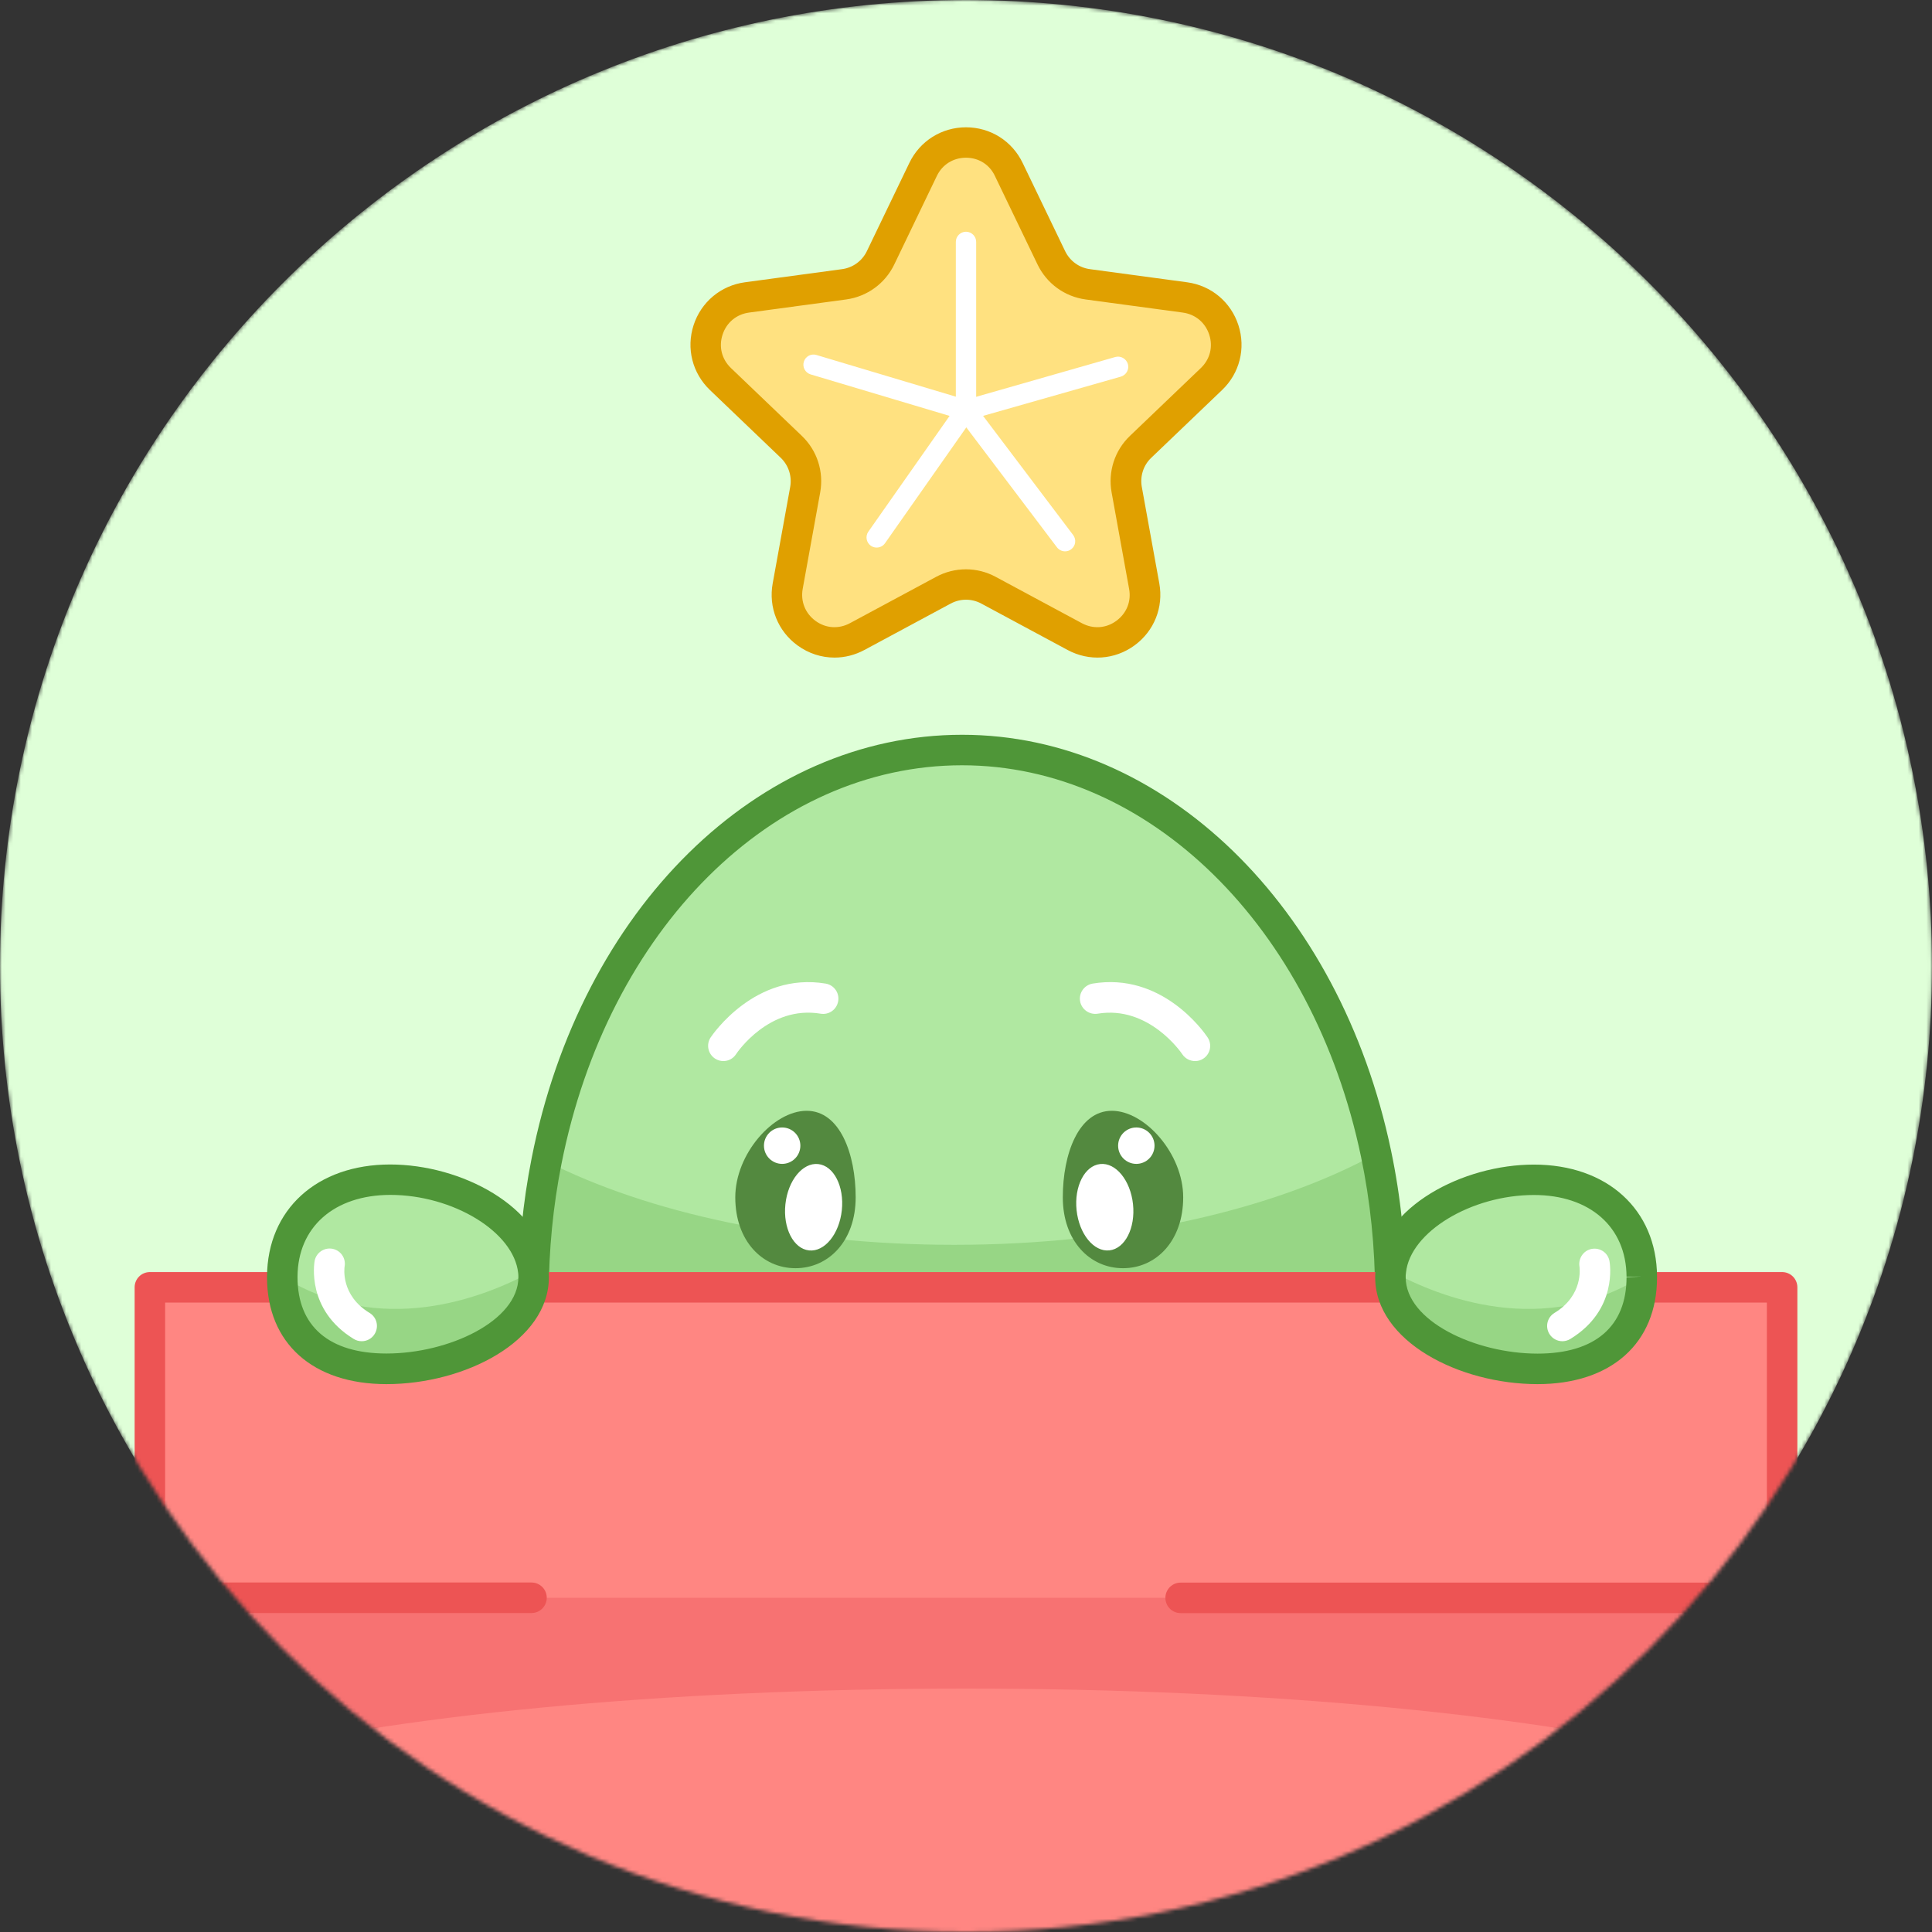 <svg width="512" height="512" viewBox="0 0 512 512" fill="none" xmlns="http://www.w3.org/2000/svg">
<rect x="0" y="0" width="512" height="512" fill="#333333" stroke="none"/>
<mask id="mask0_107_4799" style="mask-type:alpha" maskUnits="userSpaceOnUse" x="0" y="0" width="512" height="512">
<path d="M256 512C397.385 512 512 397.385 512 256C512 114.615 397.385 0 256 0C114.615 0 0 114.615 0 256C0 397.385 114.615 512 256 512Z" fill="#E5E5E5"/>
</mask>
<g mask="url(#mask0_107_4799)">
<path d="M256 512C397.385 512 512 397.385 512 256C512 114.615 397.385 0 256 0C114.615 0 0 114.615 0 256C0 397.385 114.615 512 256 512Z" fill="#DFFFD8"/>
<path d="M368.478 342.878C368.478 422.454 317.629 486.993 254.949 486.993C192.243 486.993 141.42 422.454 141.42 342.878C141.42 330.779 142.605 319.003 144.842 307.766C157.184 245.113 201.809 198.764 254.976 198.764C307.577 198.764 351.798 244.116 364.706 305.745C367.185 317.602 368.478 330.051 368.478 342.878Z" fill="#B0E8A1"/>
<path d="M254.949 487.667C191.973 487.667 140.746 422.723 140.746 342.878C140.746 330.941 141.905 319.084 144.168 307.631C156.861 243.146 202.429 198.09 254.949 198.09C306.688 198.09 352.067 242.311 365.325 305.61C367.859 317.656 369.152 330.213 369.152 342.878C369.152 422.723 317.925 487.667 254.949 487.667ZM254.949 199.438C203.075 199.438 158.073 244.035 145.489 307.901C143.225 319.273 142.093 331.049 142.093 342.878C142.093 421.969 192.728 486.319 254.949 486.319C317.171 486.319 367.805 421.969 367.805 342.878C367.805 330.294 366.538 317.844 364.005 305.88C350.882 243.227 306.041 199.438 254.949 199.438Z" fill="#B7DEEC"/>
<path d="M368.478 342.878C368.478 422.454 317.629 486.993 254.949 486.993C192.243 486.993 141.42 422.454 141.42 342.878C141.42 330.779 142.605 319.003 144.842 307.766C171.628 321.374 210.109 329.89 252.874 329.89C297.688 329.89 337.812 320.539 364.706 305.745C367.185 317.602 368.478 330.051 368.478 342.878Z" fill="#97D685"/>
<path d="M313.56 317.305C313.56 328.812 306.419 336.088 297.607 336.088C288.795 336.088 281.654 328.839 281.654 317.305C281.654 305.799 285.831 294.373 294.643 294.373C303.454 294.373 313.56 305.799 313.56 317.305Z" fill="#53893F"/>
<path d="M301.137 308.44C303.801 308.44 305.96 306.28 305.96 303.616C305.96 300.952 303.801 298.792 301.137 298.792C298.473 298.792 296.313 300.952 296.313 303.616C296.313 306.28 298.473 308.44 301.137 308.44Z" fill="white"/>
<path d="M294 331.363C298.129 330.925 300.932 325.446 300.26 319.127C299.588 312.807 295.696 308.04 291.567 308.479C287.438 308.918 284.636 314.397 285.307 320.716C285.979 327.035 289.871 331.802 294 331.363Z" fill="white"/>
<path d="M316.712 281.196C315.419 281.196 314.125 280.576 313.344 279.417C312.994 278.878 304.397 266.402 290.897 268.638C288.714 268.989 286.612 267.507 286.235 265.324C285.858 263.114 287.367 261.039 289.549 260.662C307.766 257.617 318.814 273.112 320.027 274.917C321.267 276.777 320.781 279.283 318.922 280.522C318.275 280.98 317.494 281.196 316.712 281.196Z" fill="white"/>
<path d="M194.856 317.305C194.856 328.812 201.997 336.088 210.809 336.088C219.621 336.088 226.762 328.839 226.762 317.305C226.762 305.799 222.585 294.373 213.773 294.373C204.962 294.373 194.856 305.799 194.856 317.305Z" fill="#53893F"/>
<path d="M207.279 308.44C209.943 308.44 212.103 306.28 212.103 303.616C212.103 300.952 209.943 298.792 207.279 298.792C204.615 298.792 202.456 300.952 202.456 303.616C202.456 306.28 204.615 308.44 207.279 308.44Z" fill="white"/>
<path d="M223.092 320.725C223.764 314.406 220.961 308.927 216.832 308.488C212.703 308.049 208.812 312.816 208.14 319.136C207.468 325.455 210.271 330.933 214.4 331.372C218.529 331.811 222.421 327.044 223.092 320.725Z" fill="white"/>
<path d="M191.704 281.196C190.949 281.196 190.168 280.98 189.467 280.522C187.608 279.283 187.096 276.777 188.335 274.917C188.82 274.217 200.111 257.536 218.813 260.662C221.022 261.039 222.504 263.114 222.127 265.324C221.75 267.534 219.675 269.016 217.465 268.638C203.857 266.375 195.395 278.851 195.045 279.39C194.291 280.549 193.024 281.196 191.704 281.196Z" fill="white"/>
<path d="M254.949 491.035C190.114 491.035 137.378 424.583 137.378 342.878C137.378 330.725 138.563 318.653 140.881 306.984C153.896 240.883 200.812 194.722 254.976 194.722C308.332 194.722 355.059 240.047 368.64 304.909C371.227 317.197 372.547 329.971 372.547 342.878C372.52 424.583 319.784 491.035 254.949 491.035ZM254.949 202.806C204.719 202.806 161.064 246.299 148.776 308.547C146.567 319.704 145.435 331.264 145.435 342.878C145.435 420.109 194.56 482.951 254.922 482.951C315.284 482.951 364.409 420.109 364.409 342.878C364.409 330.536 363.143 318.329 360.691 306.58C347.917 245.491 304.424 202.806 254.949 202.806Z" fill="#4F9638"/>
<path d="M452.958 396.504H58.772V536.307H452.958V396.504Z" fill="#FF8682"/>
<path d="M452.985 396.504V465.92C409.007 454.764 337.165 447.488 256 447.488C174.7 447.488 102.75 454.791 58.799 466.001V396.504H452.985Z" fill="#F77272"/>
<path d="M472.28 341.154H39.72V423.424H472.28V341.154Z" fill="#FF8682"/>
<path d="M472.28 427.493H312.886C310.649 427.493 308.844 425.688 308.844 423.451C308.844 421.214 310.649 419.409 312.886 419.409H468.237V345.196H43.763V419.382H140.854C143.091 419.382 144.896 421.187 144.896 423.424C144.896 425.661 143.091 427.466 140.854 427.466H39.72C37.484 427.466 35.678 425.661 35.678 423.424V341.154C35.678 338.917 37.484 337.112 39.72 337.112H472.28C474.516 337.112 476.322 338.917 476.322 341.154V423.424C476.322 425.661 474.516 427.493 472.28 427.493Z" fill="#ED5454"/>
<path d="M452.958 540.349H58.772C56.536 540.349 54.73 538.543 54.73 536.306V423.451C54.73 421.214 56.536 419.409 58.772 419.409C61.009 419.409 62.814 421.214 62.814 423.451V532.264H448.916V423.451C448.916 421.214 450.722 419.409 452.958 419.409C455.195 419.409 457 421.214 457 423.451V536.306C457 538.516 455.195 540.349 452.958 540.349Z" fill="#ED5454"/>
<path d="M435.092 338.297V338.486C435.092 352.876 425.876 362.766 407.471 362.766C389.066 362.766 368.478 352.876 368.478 338.486C368.478 337.92 368.505 337.354 368.586 336.815C370.014 323.207 388.824 312.643 406.501 312.643C424.825 312.643 435.011 323.961 435.092 338.297Z" fill="#B0E8A1"/>
<path d="M407.471 363.439C388.716 363.439 367.805 353.199 367.805 338.486C367.805 337.812 367.832 337.219 367.912 336.707C369.448 322.129 389.47 311.97 406.474 311.97C423.882 311.97 435.631 322.533 435.739 338.297V338.486C435.766 354.088 425.176 363.439 407.471 363.439ZM406.501 313.317C386.021 313.317 370.419 325.74 369.26 336.896C369.179 337.381 369.152 337.893 369.152 338.486C369.152 352.391 389.336 362.092 407.471 362.092C424.583 362.092 434.419 353.496 434.419 338.486V338.297C434.338 323.126 423.37 313.317 406.501 313.317Z" fill="#B7DEEC"/>
<path d="M435.092 338.297V338.486C435.092 352.876 425.876 362.765 407.471 362.765C389.066 362.765 368.478 352.876 368.478 338.486C368.478 337.92 368.505 337.354 368.586 336.815C382.006 344.118 409.061 354.493 435.092 338.297Z" fill="#97D685"/>
<path d="M414.046 355.436C412.672 355.436 411.352 354.735 410.597 353.496C409.438 351.582 410.031 349.103 411.944 347.944C419.705 343.229 418.6 335.926 418.573 335.63C418.223 333.447 419.678 331.345 421.861 330.968C424.071 330.59 426.119 332.019 426.523 334.174C426.631 334.713 428.786 347.136 416.148 354.843C415.474 355.247 414.747 355.436 414.046 355.436Z" fill="white"/>
<path d="M407.471 366.808C386.695 366.808 364.436 355.436 364.436 338.486C364.436 337.705 364.49 336.95 364.598 336.222C366.323 319.784 387.665 308.628 406.501 308.628C425.903 308.628 439.027 320.539 439.134 338.297V338.513C439.134 355.948 427.008 366.808 407.471 366.808ZM406.501 316.686C389.901 316.686 373.733 326.467 372.601 337.246C372.52 337.785 372.52 338.136 372.52 338.486C372.52 350.073 390.979 358.723 407.471 358.723C422.669 358.723 431.05 351.529 431.05 338.486L435.092 338.297L431.05 338.324C430.969 325.174 421.349 316.686 406.501 316.686Z" fill="#4F9638"/>
<path d="M74.806 338.297V338.486C74.806 352.876 84.022 362.766 102.427 362.766C120.832 362.766 141.42 352.876 141.42 338.486C141.42 337.92 141.393 337.354 141.312 336.815C139.884 323.207 121.075 312.643 103.397 312.643C85.073 312.643 74.887 323.961 74.806 338.297Z" fill="#B0E8A1"/>
<path d="M102.427 363.439C84.722 363.439 74.132 354.115 74.132 338.486V338.297C74.213 322.56 85.989 311.97 103.397 311.97C120.428 311.97 140.45 322.156 141.986 336.734C142.067 337.219 142.093 337.812 142.093 338.459C142.093 353.172 121.182 363.439 102.427 363.439ZM75.48 338.297V338.486C75.48 353.496 85.288 362.092 102.427 362.092C120.536 362.092 140.746 352.391 140.746 338.486C140.746 337.893 140.719 337.381 140.638 336.923C139.453 325.74 123.877 313.317 103.397 313.317C86.528 313.317 75.587 323.126 75.48 338.297Z" fill="#B7DEEC"/>
<path d="M74.806 338.297V338.486C74.806 352.876 84.022 362.766 102.427 362.766C120.832 362.766 141.42 352.876 141.42 338.486C141.42 337.92 141.393 337.354 141.312 336.815C127.892 344.118 100.837 354.493 74.806 338.297Z" fill="#97D685"/>
<path d="M95.852 355.436C95.124 355.436 94.397 355.247 93.75 354.843C81.139 347.136 83.294 334.713 83.375 334.174C83.779 331.992 85.881 330.537 88.091 330.941C90.274 331.345 91.729 333.447 91.325 335.63C91.271 336.007 90.22 343.256 97.954 347.945C99.867 349.103 100.46 351.582 99.301 353.496C98.546 354.762 97.226 355.436 95.852 355.436Z" fill="white"/>
<path d="M102.427 366.808C82.89 366.808 70.764 355.948 70.764 338.486V338.27C70.872 320.539 83.968 308.601 103.397 308.601C122.233 308.601 143.576 319.758 145.327 336.384C145.408 336.95 145.462 337.704 145.462 338.459C145.462 355.409 123.203 366.808 102.427 366.808ZM78.848 338.297V338.459C78.848 351.502 87.229 358.696 102.427 358.696C118.919 358.696 137.378 350.046 137.378 338.459C137.378 338.109 137.378 337.731 137.324 337.381C136.165 326.44 120.024 316.659 103.424 316.659C88.576 316.686 78.929 325.174 78.848 338.297Z" fill="#4F9638"/>
<path d="M267.372 44.921L278.636 68.312C280.468 72.138 284.106 74.779 288.31 75.345L314.045 78.821C324.527 80.249 328.731 93.157 321.078 100.46L302.323 118.407C299.251 121.344 297.876 125.602 298.631 129.779L303.266 155.325C305.152 165.726 294.184 173.703 284.861 168.691L262.009 156.403C258.264 154.382 253.79 154.382 250.045 156.403L227.166 168.691C217.843 173.703 206.875 165.726 208.761 155.325L213.396 129.779C214.151 125.602 212.776 121.317 209.704 118.407L190.949 100.46C183.296 93.157 187.5 80.249 197.982 78.821L223.717 75.345C227.921 74.779 231.559 72.138 233.391 68.312L244.655 44.921C249.209 35.382 262.791 35.382 267.372 44.921Z" fill="#FFE180"/>
<path d="M221.157 174.269C217.708 174.269 214.312 173.191 211.375 171.062C206.147 167.262 203.614 160.957 204.773 154.597L209.408 129.051C209.92 126.195 208.977 123.311 206.902 121.317L188.147 103.37C183.485 98.897 181.814 92.322 183.808 86.178C185.802 80.034 191.03 75.668 197.416 74.806L223.151 71.33C226.008 70.953 228.487 69.147 229.726 66.56L240.99 43.17C243.793 37.349 249.56 33.738 256 33.738C262.467 33.738 268.207 37.349 271.01 43.17L282.274 66.56C283.54 69.174 285.992 70.953 288.849 71.33L314.584 74.806C320.997 75.668 326.198 80.034 328.192 86.178C330.186 92.322 328.515 98.924 323.853 103.37L305.098 121.317C302.996 123.311 302.08 126.222 302.592 129.051L307.227 154.597C308.386 160.957 305.853 167.262 300.625 171.062C295.397 174.862 288.633 175.32 282.92 172.248L260.069 159.96C257.509 158.585 254.491 158.585 251.931 159.96L229.08 172.248C226.573 173.595 223.852 174.269 221.157 174.269ZM256 41.795C252.632 41.795 249.721 43.601 248.266 46.646L237.002 70.063C234.577 75.129 229.78 78.606 224.229 79.36L198.494 82.836C195.153 83.294 192.539 85.477 191.488 88.684C190.437 91.891 191.272 95.205 193.725 97.549L212.48 115.496C216.549 119.377 218.355 124.982 217.357 130.506L212.723 156.052C212.13 159.367 213.396 162.547 216.118 164.541C218.84 166.535 222.262 166.75 225.226 165.16L248.077 152.872C253.036 150.205 258.937 150.205 263.869 152.872L286.72 165.16C289.684 166.75 293.107 166.535 295.828 164.541C298.55 162.547 299.843 159.394 299.224 156.052L294.589 130.506C293.592 124.982 295.397 119.377 299.466 115.496L318.221 97.549C320.674 95.205 321.509 91.891 320.458 88.684C319.407 85.477 316.793 83.294 313.452 82.836L287.717 79.36C282.139 78.606 277.369 75.129 274.944 70.063L263.68 46.673C262.279 43.628 259.368 41.795 256 41.795Z" fill="#E0A000"/>
<path d="M232.313 145.112C231.774 145.112 231.235 144.95 230.777 144.627C229.565 143.764 229.268 142.094 230.131 140.881L253.79 107.17C254.653 105.957 256.323 105.661 257.536 106.523C258.749 107.385 259.045 109.056 258.183 110.269L234.523 143.98C234.011 144.707 233.176 145.112 232.313 145.112Z" fill="white"/>
<path d="M282.247 146.109C281.438 146.109 280.63 145.731 280.091 145.031L253.305 109.595V64.108C253.305 62.626 254.518 61.413 256 61.413C257.482 61.413 258.695 62.626 258.695 64.108V107.79L284.403 141.797C285.292 142.983 285.076 144.68 283.864 145.57C283.379 145.947 282.813 146.109 282.247 146.109Z" fill="white"/>
<path d="M255.973 111.508L214.824 99.22C213.396 98.789 212.588 97.28 213.019 95.879C213.45 94.451 214.932 93.642 216.36 94.073L256 105.93L295.559 94.612C296.987 94.208 298.469 95.043 298.9 96.472C299.304 97.9 298.469 99.382 297.041 99.813L255.973 111.508Z" fill="white"/>
</g>
</svg>

